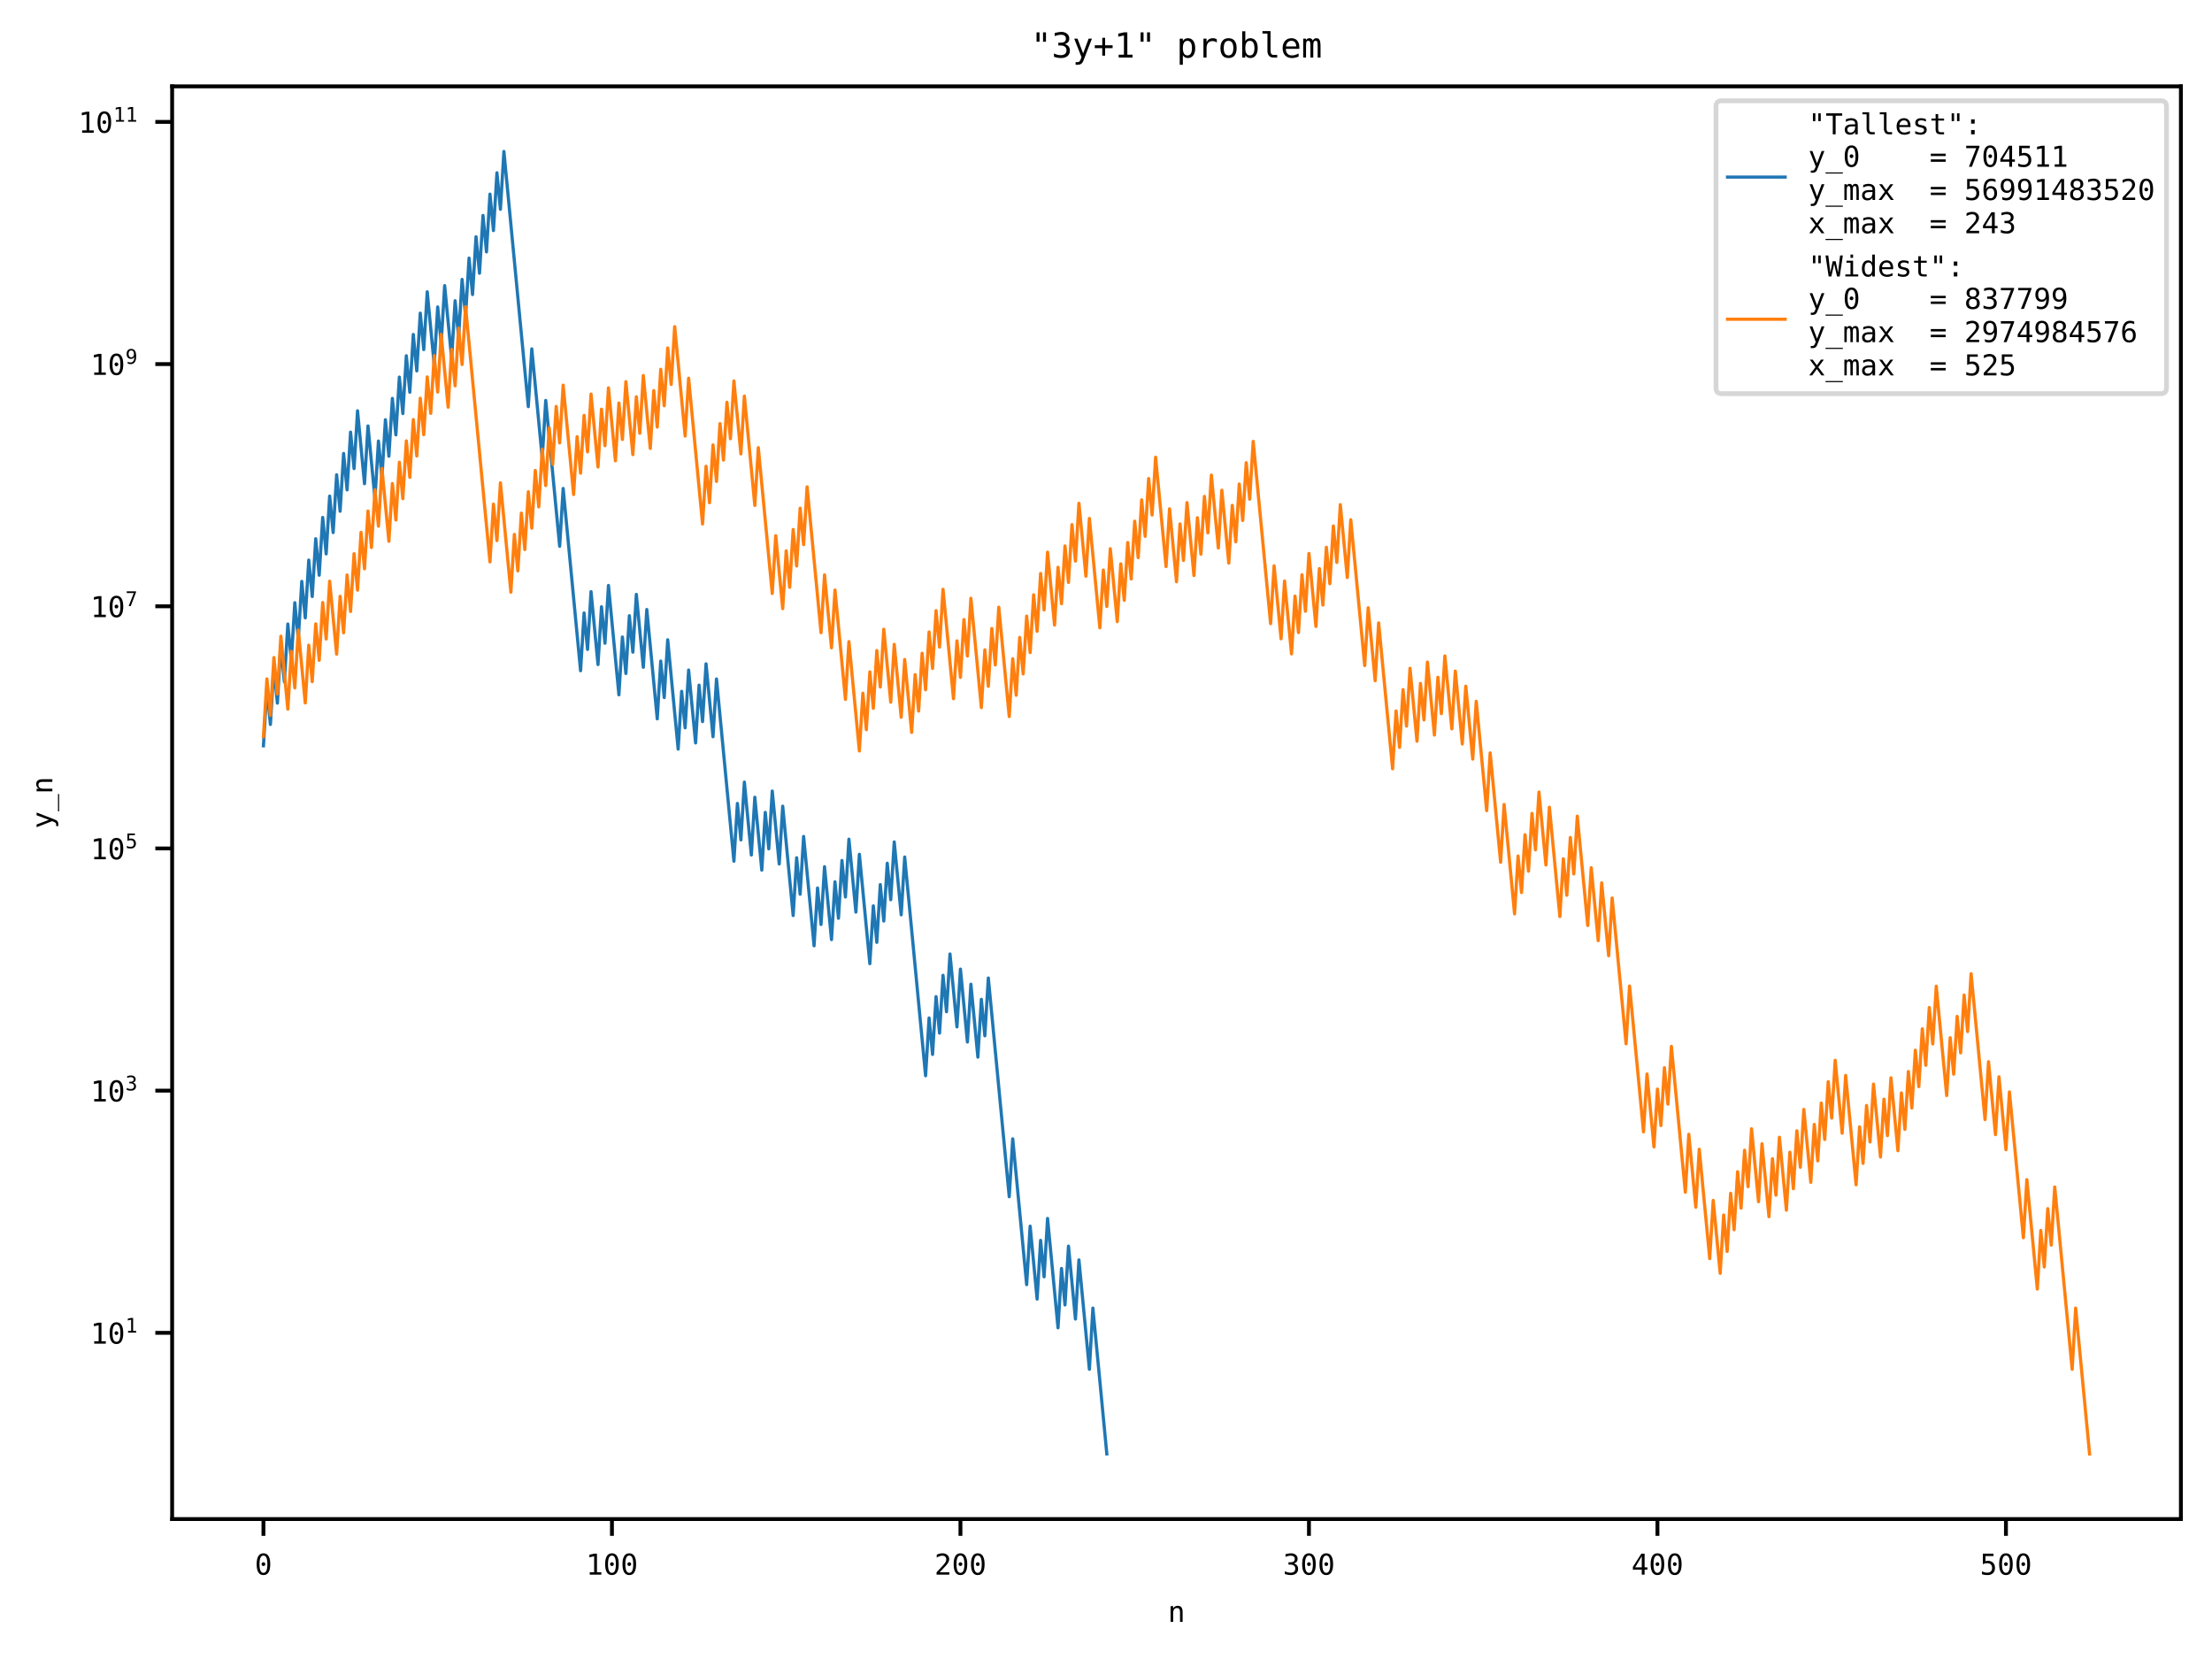 <?xml version="1.0" encoding="utf-8" standalone="no"?>
<!DOCTYPE svg PUBLIC "-//W3C//DTD SVG 1.1//EN"
  "http://www.w3.org/Graphics/SVG/1.1/DTD/svg11.dtd">
<!-- Created with matplotlib (https://matplotlib.org/) -->
<svg height="345.6pt" version="1.1" viewBox="0 0 460.8 345.6" width="460.8pt" xmlns="http://www.w3.org/2000/svg" xmlns:xlink="http://www.w3.org/1999/xlink">
 <defs>
  <style type="text/css">*{stroke-linecap:butt;stroke-linejoin:round;}</style>
 </defs>
 <g id="figure_1">
  <g id="patch_1">
   <path d="M 0 345.6 
L 460.8 345.6 
L 460.8 0 
L 0 0 
z
" style="fill:#ffffff;"/>
  </g>
  <g id="axes_1">
   <g id="patch_2">
    <path d="M 35.859 316.442 
L 454.32 316.442 
L 454.32 17.989 
L 35.859 17.989 
z
" style="fill:#ffffff;"/>
   </g>
   <g id="matplotlib.axis_1">
    <g id="xtick_1">
     <g id="line2d_1">
      <defs>
       <path d="M 0 0 
L 0 3.5 
" id="m3f5742bfd5" style="stroke:#000000;stroke-width:0.8;"/>
      </defs>
      <g>
       <use style="stroke:#000000;stroke-width:0.8;" x="54.88" xlink:href="#m3f5742bfd5" y="316.442"/>
      </g>
     </g>
     <g id="text_1">
      <!-- 0 -->
      <g transform="translate(53.074 328.033)scale(0.06 -0.06)">
       <defs>
        <path d="M 23.578 36.625 
Q 23.578 39.312 25.453 41.266 
Q 27.344 43.219 29.984 43.219 
Q 32.719 43.219 34.672 41.266 
Q 36.625 39.312 36.625 36.625 
Q 36.625 33.891 34.688 31.984 
Q 32.766 30.078 29.984 30.078 
Q 27.25 30.078 25.406 31.938 
Q 23.578 33.797 23.578 36.625 
z
M 30.078 66.406 
Q 23.188 66.406 19.797 58.984 
Q 16.406 51.562 16.406 36.375 
Q 16.406 21.234 19.797 13.812 
Q 23.188 6.391 30.078 6.391 
Q 37.016 6.391 40.406 13.812 
Q 43.797 21.234 43.797 36.375 
Q 43.797 51.562 40.406 58.984 
Q 37.016 66.406 30.078 66.406 
z
M 30.078 74.219 
Q 41.75 74.219 47.734 64.641 
Q 53.719 55.078 53.719 36.375 
Q 53.719 17.719 47.734 8.141 
Q 41.75 -1.422 30.078 -1.422 
Q 18.406 -1.422 12.453 8.141 
Q 6.5 17.719 6.5 36.375 
Q 6.5 55.078 12.453 64.641 
Q 18.406 74.219 30.078 74.219 
z
" id="DejaVuSansMono-48"/>
       </defs>
       <use xlink:href="#DejaVuSansMono-48"/>
      </g>
     </g>
    </g>
    <g id="xtick_2">
     <g id="line2d_2">
      <g>
       <use style="stroke:#000000;stroke-width:0.8;" x="127.479" xlink:href="#m3f5742bfd5" y="316.442"/>
      </g>
     </g>
     <g id="text_2">
      <!-- 100 -->
      <g transform="translate(122.061 328.033)scale(0.06 -0.06)">
       <defs>
        <path d="M 13.188 8.297 
L 28.516 8.297 
L 28.516 64.016 
L 12.016 60.297 
L 12.016 69.281 
L 28.422 72.906 
L 38.281 72.906 
L 38.281 8.297 
L 53.422 8.297 
L 53.422 0 
L 13.188 0 
z
" id="DejaVuSansMono-49"/>
       </defs>
       <use xlink:href="#DejaVuSansMono-49"/>
       <use x="60.205" xlink:href="#DejaVuSansMono-48"/>
       <use x="120.41" xlink:href="#DejaVuSansMono-48"/>
      </g>
     </g>
    </g>
    <g id="xtick_3">
     <g id="line2d_3">
      <g>
       <use style="stroke:#000000;stroke-width:0.8;" x="200.078" xlink:href="#m3f5742bfd5" y="316.442"/>
      </g>
     </g>
     <g id="text_3">
      <!-- 200 -->
      <g transform="translate(194.66 328.033)scale(0.06 -0.06)">
       <defs>
        <path d="M 18.219 8.297 
L 51.703 8.297 
L 51.703 0 
L 7.422 0 
L 7.422 8.297 
Q 16.547 17.922 23.375 25.297 
Q 30.219 32.672 32.812 35.688 
Q 37.703 41.656 39.406 45.344 
Q 41.109 49.031 41.109 52.875 
Q 41.109 58.984 37.516 62.453 
Q 33.938 65.922 27.688 65.922 
Q 23.25 65.922 18.359 64.312 
Q 13.484 62.703 8.016 59.422 
L 8.016 69.391 
Q 13.031 71.781 17.891 73 
Q 22.75 74.219 27.484 74.219 
Q 38.188 74.219 44.703 68.531 
Q 51.219 62.844 51.219 53.609 
Q 51.219 48.922 49.047 44.234 
Q 46.875 39.547 42 33.891 
Q 39.266 30.719 34.062 25.094 
Q 28.859 19.484 18.219 8.297 
z
" id="DejaVuSansMono-50"/>
       </defs>
       <use xlink:href="#DejaVuSansMono-50"/>
       <use x="60.205" xlink:href="#DejaVuSansMono-48"/>
       <use x="120.41" xlink:href="#DejaVuSansMono-48"/>
      </g>
     </g>
    </g>
    <g id="xtick_4">
     <g id="line2d_4">
      <g>
       <use style="stroke:#000000;stroke-width:0.8;" x="272.677" xlink:href="#m3f5742bfd5" y="316.442"/>
      </g>
     </g>
     <g id="text_4">
      <!-- 300 -->
      <g transform="translate(267.259 328.033)scale(0.06 -0.06)">
       <defs>
        <path d="M 37.891 39.016 
Q 45.062 37.109 48.875 32.25 
Q 52.688 27.391 52.688 20.125 
Q 52.688 10.062 45.922 4.312 
Q 39.156 -1.422 27.203 -1.422 
Q 22.172 -1.422 16.938 -0.484 
Q 11.719 0.438 6.688 2.203 
L 6.688 12.016 
Q 11.672 9.422 16.5 8.156 
Q 21.344 6.891 26.125 6.891 
Q 34.234 6.891 38.578 10.547 
Q 42.922 14.203 42.922 21.094 
Q 42.922 27.438 38.578 31.172 
Q 34.234 34.906 26.812 34.906 
L 19.281 34.906 
L 19.281 43.016 
L 26.812 43.016 
Q 33.594 43.016 37.406 45.984 
Q 41.219 48.969 41.219 54.297 
Q 41.219 59.906 37.672 62.906 
Q 34.125 65.922 27.594 65.922 
Q 23.25 65.922 18.609 64.938 
Q 13.969 63.969 8.891 62.016 
L 8.891 71.094 
Q 14.797 72.656 19.406 73.438 
Q 24.031 74.219 27.594 74.219 
Q 38.234 74.219 44.609 68.875 
Q 50.984 63.531 50.984 54.688 
Q 50.984 48.688 47.625 44.672 
Q 44.281 40.672 37.891 39.016 
z
" id="DejaVuSansMono-51"/>
       </defs>
       <use xlink:href="#DejaVuSansMono-51"/>
       <use x="60.205" xlink:href="#DejaVuSansMono-48"/>
       <use x="120.41" xlink:href="#DejaVuSansMono-48"/>
      </g>
     </g>
    </g>
    <g id="xtick_5">
     <g id="line2d_5">
      <g>
       <use style="stroke:#000000;stroke-width:0.8;" x="345.276" xlink:href="#m3f5742bfd5" y="316.442"/>
      </g>
     </g>
     <g id="text_5">
      <!-- 400 -->
      <g transform="translate(339.858 328.033)scale(0.06 -0.06)">
       <defs>
        <path d="M 35.891 63.922 
L 12.891 25.391 
L 35.891 25.391 
z
M 34.281 72.906 
L 45.703 72.906 
L 45.703 25.391 
L 55.422 25.391 
L 55.422 17.391 
L 45.703 17.391 
L 45.703 0 
L 35.891 0 
L 35.891 17.391 
L 4.984 17.391 
L 4.984 26.703 
z
" id="DejaVuSansMono-52"/>
       </defs>
       <use xlink:href="#DejaVuSansMono-52"/>
       <use x="60.205" xlink:href="#DejaVuSansMono-48"/>
       <use x="120.41" xlink:href="#DejaVuSansMono-48"/>
      </g>
     </g>
    </g>
    <g id="xtick_6">
     <g id="line2d_6">
      <g>
       <use style="stroke:#000000;stroke-width:0.8;" x="417.875" xlink:href="#m3f5742bfd5" y="316.442"/>
      </g>
     </g>
     <g id="text_6">
      <!-- 500 -->
      <g transform="translate(412.457 328.033)scale(0.06 -0.06)">
       <defs>
        <path d="M 10.109 72.906 
L 47.016 72.906 
L 47.016 64.594 
L 19.094 64.594 
L 19.094 46.688 
Q 21.188 47.469 23.312 47.828 
Q 25.438 48.188 27.594 48.188 
Q 38.922 48.188 45.562 41.5 
Q 52.203 34.812 52.203 23.391 
Q 52.203 11.859 45.234 5.219 
Q 38.281 -1.422 26.219 -1.422 
Q 20.406 -1.422 15.594 -0.641 
Q 10.797 0.141 6.984 1.703 
L 6.984 11.719 
Q 11.469 9.281 16.016 8.078 
Q 20.562 6.891 25.297 6.891 
Q 33.453 6.891 37.859 11.188 
Q 42.281 15.484 42.281 23.391 
Q 42.281 31.203 37.719 35.547 
Q 33.156 39.891 25 39.891 
Q 21.047 39.891 17.281 38.984 
Q 13.531 38.094 10.109 36.281 
z
" id="DejaVuSansMono-53"/>
       </defs>
       <use xlink:href="#DejaVuSansMono-53"/>
       <use x="60.205" xlink:href="#DejaVuSansMono-48"/>
       <use x="120.41" xlink:href="#DejaVuSansMono-48"/>
      </g>
     </g>
    </g>
    <g id="text_7">
     <!-- n -->
     <g transform="translate(243.283 337.872)scale(0.06 -0.06)">
      <defs>
       <path d="M 51.312 33.891 
L 51.312 0 
L 42.281 0 
L 42.281 33.891 
Q 42.281 41.266 39.688 44.719 
Q 37.109 48.188 31.594 48.188 
Q 25.297 48.188 21.891 43.719 
Q 18.5 39.266 18.5 30.906 
L 18.5 0 
L 9.516 0 
L 9.516 54.688 
L 18.5 54.688 
L 18.5 46.484 
Q 20.906 51.172 25 53.578 
Q 29.109 56 34.719 56 
Q 43.062 56 47.188 50.5 
Q 51.312 45.016 51.312 33.891 
z
" id="DejaVuSansMono-110"/>
      </defs>
      <use xlink:href="#DejaVuSansMono-110"/>
     </g>
    </g>
   </g>
   <g id="matplotlib.axis_2">
    <g id="ytick_1">
     <g id="line2d_7">
      <defs>
       <path d="M 0 0 
L -3.5 0 
" id="ma0b8a2bfeb" style="stroke:#000000;stroke-width:0.8;"/>
      </defs>
      <g>
       <use style="stroke:#000000;stroke-width:0.8;" x="35.859" xlink:href="#ma0b8a2bfeb" y="277.651"/>
      </g>
     </g>
     <g id="text_8">
      <!-- $\mathdefault{10^{1}}$ -->
      <g transform="translate(18.839 279.946)scale(0.06 -0.06)">
       <use transform="translate(0 0.684)" xlink:href="#DejaVuSansMono-49"/>
       <use transform="translate(60.205 0.684)" xlink:href="#DejaVuSansMono-48"/>
       <use transform="translate(121.367 38.966)scale(0.7)" xlink:href="#DejaVuSansMono-49"/>
      </g>
     </g>
    </g>
    <g id="ytick_2">
     <g id="line2d_8">
      <g>
       <use style="stroke:#000000;stroke-width:0.8;" x="35.859" xlink:href="#ma0b8a2bfeb" y="227.2"/>
      </g>
     </g>
     <g id="text_9">
      <!-- $\mathdefault{10^{3}}$ -->
      <g transform="translate(18.839 229.495)scale(0.06 -0.06)">
       <use transform="translate(0 0.766)" xlink:href="#DejaVuSansMono-49"/>
       <use transform="translate(60.205 0.766)" xlink:href="#DejaVuSansMono-48"/>
       <use transform="translate(121.367 39.047)scale(0.7)" xlink:href="#DejaVuSansMono-51"/>
      </g>
     </g>
    </g>
    <g id="ytick_3">
     <g id="line2d_9">
      <g>
       <use style="stroke:#000000;stroke-width:0.8;" x="35.859" xlink:href="#ma0b8a2bfeb" y="176.749"/>
      </g>
     </g>
     <g id="text_10">
      <!-- $\mathdefault{10^{5}}$ -->
      <g transform="translate(18.839 179.044)scale(0.06 -0.06)">
       <use transform="translate(0 0.684)" xlink:href="#DejaVuSansMono-49"/>
       <use transform="translate(60.205 0.684)" xlink:href="#DejaVuSansMono-48"/>
       <use transform="translate(121.367 38.966)scale(0.7)" xlink:href="#DejaVuSansMono-53"/>
      </g>
     </g>
    </g>
    <g id="ytick_4">
     <g id="line2d_10">
      <g>
       <use style="stroke:#000000;stroke-width:0.8;" x="35.859" xlink:href="#ma0b8a2bfeb" y="126.298"/>
      </g>
     </g>
     <g id="text_11">
      <!-- $\mathdefault{10^{7}}$ -->
      <g transform="translate(18.839 128.593)scale(0.06 -0.06)">
       <defs>
        <path d="M 6.781 72.906 
L 52.688 72.906 
L 52.688 68.703 
L 26.609 0 
L 16.312 0 
L 41.703 64.594 
L 6.781 64.594 
z
" id="DejaVuSansMono-55"/>
       </defs>
       <use transform="translate(0 0.684)" xlink:href="#DejaVuSansMono-49"/>
       <use transform="translate(60.205 0.684)" xlink:href="#DejaVuSansMono-48"/>
       <use transform="translate(121.367 38.966)scale(0.7)" xlink:href="#DejaVuSansMono-55"/>
      </g>
     </g>
    </g>
    <g id="ytick_5">
     <g id="line2d_11">
      <g>
       <use style="stroke:#000000;stroke-width:0.8;" x="35.859" xlink:href="#ma0b8a2bfeb" y="75.846"/>
      </g>
     </g>
     <g id="text_12">
      <!-- $\mathdefault{10^{9}}$ -->
      <g transform="translate(18.839 78.142)scale(0.06 -0.06)">
       <defs>
        <path d="M 29.109 32.328 
Q 35.406 32.328 38.984 36.859 
Q 42.578 41.406 42.578 49.422 
Q 42.578 57.422 38.984 61.953 
Q 35.406 66.5 29.109 66.5 
Q 22.562 66.5 19.234 62.172 
Q 15.922 57.859 15.922 49.422 
Q 15.922 40.922 19.219 36.625 
Q 22.516 32.328 29.109 32.328 
z
M 11.531 1.516 
L 11.531 10.594 
Q 14.594 8.797 18.062 7.844 
Q 21.531 6.891 25.297 6.891 
Q 34.672 6.891 39.469 13.938 
Q 44.281 21 44.281 34.719 
Q 42 29.828 37.844 27.219 
Q 33.688 24.609 28.328 24.609 
Q 17.781 24.609 11.984 31.094 
Q 6.203 37.594 6.203 49.516 
Q 6.203 61.281 12.125 67.75 
Q 18.062 74.219 28.906 74.219 
Q 41.609 74.219 47.516 65.078 
Q 53.422 55.953 53.422 36.375 
Q 53.422 17.969 46.312 8.266 
Q 39.203 -1.422 25.688 -1.422 
Q 22.125 -1.422 18.5 -0.656 
Q 14.891 0.094 11.531 1.516 
z
" id="DejaVuSansMono-57"/>
       </defs>
       <use transform="translate(0 0.766)" xlink:href="#DejaVuSansMono-49"/>
       <use transform="translate(60.205 0.766)" xlink:href="#DejaVuSansMono-48"/>
       <use transform="translate(121.367 39.047)scale(0.7)" xlink:href="#DejaVuSansMono-57"/>
      </g>
     </g>
    </g>
    <g id="ytick_6">
     <g id="line2d_12">
      <g>
       <use style="stroke:#000000;stroke-width:0.8;" x="35.859" xlink:href="#ma0b8a2bfeb" y="25.395"/>
      </g>
     </g>
     <g id="text_13">
      <!-- $\mathdefault{10^{11}}$ -->
      <g transform="translate(16.319 27.691)scale(0.06 -0.06)">
       <use transform="translate(0 0.684)" xlink:href="#DejaVuSansMono-49"/>
       <use transform="translate(60.205 0.684)" xlink:href="#DejaVuSansMono-48"/>
       <use transform="translate(121.367 38.966)scale(0.7)" xlink:href="#DejaVuSansMono-49"/>
       <use transform="translate(163.511 38.966)scale(0.7)" xlink:href="#DejaVuSansMono-49"/>
      </g>
     </g>
    </g>
    <g id="text_14">
     <!-- y_n -->
     <g transform="translate(10.904 172.634)rotate(-90)scale(0.06 -0.06)">
      <defs>
       <path d="M 41.891 17.578 
Q 39.656 11.859 36.188 2.547 
Q 31.344 -10.359 29.688 -13.188 
Q 27.438 -17 24.062 -18.891 
Q 20.703 -20.797 16.219 -20.797 
L 8.984 -20.797 
L 8.984 -13.281 
L 14.312 -13.281 
Q 18.266 -13.281 20.5 -10.984 
Q 22.75 -8.688 26.219 0.875 
L 5.078 54.688 
L 14.594 54.688 
L 30.812 11.922 
L 46.781 54.688 
L 56.297 54.688 
z
" id="DejaVuSansMono-121"/>
       <path d="M 60.203 -19.672 
L 60.203 -23.578 
L 0 -23.578 
L 0 -19.672 
z
" id="DejaVuSansMono-95"/>
      </defs>
      <use xlink:href="#DejaVuSansMono-121"/>
      <use x="60.205" xlink:href="#DejaVuSansMono-95"/>
      <use x="120.41" xlink:href="#DejaVuSansMono-110"/>
     </g>
    </g>
   </g>
   <g id="line2d_13">
    <path clip-path="url(#pc57096e72f)" d="M 54.88 155.36 
L 55.606 143.325 
L 56.332 150.918 
L 57.058 138.883 
L 57.784 146.476 
L 58.51 134.441 
L 59.236 142.034 
L 59.962 129.999 
L 60.688 137.592 
L 61.414 125.557 
L 62.14 133.15 
L 62.866 121.115 
L 63.592 128.708 
L 64.318 116.673 
L 65.044 124.266 
L 65.77 112.231 
L 66.496 119.824 
L 67.222 107.789 
L 67.948 115.382 
L 68.674 103.347 
L 69.4 110.94 
L 70.126 98.905 
L 70.852 106.498 
L 71.578 94.463 
L 72.304 102.056 
L 73.029 90.021 
L 73.755 97.614 
L 74.481 85.579 
L 75.933 100.766 
L 76.659 88.73 
L 78.111 103.918 
L 78.837 91.882 
L 79.563 99.476 
L 80.289 87.44 
L 81.015 95.034 
L 81.741 82.998 
L 82.467 90.592 
L 83.193 78.556 
L 83.919 86.15 
L 84.645 74.114 
L 85.371 81.708 
L 86.097 69.672 
L 86.823 77.266 
L 87.549 65.23 
L 88.275 72.824 
L 89.001 60.788 
L 90.453 75.975 
L 91.179 63.94 
L 91.905 71.533 
L 92.631 59.498 
L 94.083 74.685 
L 94.809 62.649 
L 95.535 70.243 
L 96.261 58.207 
L 96.987 65.801 
L 97.713 53.765 
L 98.439 61.359 
L 99.165 49.323 
L 99.891 56.917 
L 100.617 44.881 
L 101.343 52.475 
L 102.069 40.439 
L 102.795 48.033 
L 103.521 35.997 
L 104.247 43.591 
L 104.973 31.555 
L 110.055 84.711 
L 110.781 72.675 
L 112.959 95.456 
L 113.685 83.42 
L 116.589 113.795 
L 117.315 101.759 
L 120.945 139.728 
L 121.671 127.692 
L 122.397 135.286 
L 123.123 123.25 
L 124.575 138.437 
L 125.301 126.402 
L 126.027 133.995 
L 126.753 121.96 
L 128.931 144.74 
L 129.657 132.705 
L 130.383 140.298 
L 131.109 128.263 
L 131.835 135.856 
L 132.561 123.821 
L 134.013 139.008 
L 134.739 126.972 
L 136.917 149.753 
L 137.643 137.718 
L 138.369 145.311 
L 139.095 133.276 
L 141.273 156.057 
L 141.999 144.021 
L 142.725 151.615 
L 143.451 139.579 
L 144.903 154.766 
L 145.629 142.731 
L 146.355 150.324 
L 147.081 138.289 
L 148.533 153.476 
L 149.259 141.44 
L 152.889 179.409 
L 153.615 167.373 
L 154.34 174.967 
L 155.066 162.931 
L 156.518 178.118 
L 157.244 166.082 
L 158.696 181.27 
L 159.422 169.234 
L 160.148 176.828 
L 160.874 164.792 
L 162.326 179.979 
L 163.052 167.944 
L 165.23 190.725 
L 165.956 178.689 
L 166.682 186.282 
L 167.408 174.247 
L 169.586 197.028 
L 170.312 184.992 
L 171.038 192.585 
L 171.764 180.55 
L 173.216 195.737 
L 173.942 183.701 
L 174.668 191.295 
L 175.394 179.259 
L 176.12 186.853 
L 176.846 174.817 
L 178.298 190.004 
L 179.024 177.968 
L 181.202 200.749 
L 181.928 188.713 
L 182.654 196.307 
L 183.38 184.271 
L 184.106 191.865 
L 184.832 179.829 
L 185.558 187.423 
L 186.284 175.387 
L 187.736 190.574 
L 188.462 178.538 
L 192.818 224.1 
L 193.544 212.062 
L 194.27 219.656 
L 194.996 207.618 
L 195.722 215.212 
L 196.448 203.175 
L 197.174 210.768 
L 197.9 198.732 
L 199.352 213.919 
L 200.078 201.883 
L 201.53 217.07 
L 202.256 205.033 
L 203.708 220.22 
L 204.434 208.183 
L 205.16 215.776 
L 205.886 203.739 
L 210.242 249.301 
L 210.968 237.238 
L 213.872 267.613 
L 214.598 255.432 
L 216.05 270.619 
L 216.776 258.393 
L 217.502 265.987 
L 218.228 253.826 
L 220.406 276.607 
L 221.132 264.244 
L 221.858 271.838 
L 222.584 259.589 
L 224.036 274.777 
L 224.762 262.464 
L 226.94 285.245 
L 227.666 272.502 
L 230.57 302.876 
L 230.57 302.876 
" style="fill:none;stroke:#1f77b4;stroke-linecap:square;stroke-width:0.667;"/>
   </g>
   <g id="line2d_14">
    <path clip-path="url(#pc57096e72f)" d="M 54.88 153.462 
L 55.606 141.426 
L 56.332 149.02 
L 57.058 136.984 
L 57.784 144.578 
L 58.51 132.542 
L 59.962 147.73 
L 60.688 135.694 
L 61.414 143.288 
L 62.14 131.252 
L 63.592 146.439 
L 64.318 134.404 
L 65.044 141.997 
L 65.77 129.962 
L 66.496 137.555 
L 67.222 125.52 
L 67.948 133.113 
L 68.674 121.078 
L 70.126 136.265 
L 70.852 124.229 
L 71.578 131.823 
L 72.304 119.787 
L 73.029 127.381 
L 73.755 115.345 
L 74.481 122.939 
L 75.207 110.903 
L 75.933 118.497 
L 76.659 106.461 
L 77.385 114.055 
L 78.111 102.019 
L 78.837 109.613 
L 79.563 97.577 
L 81.015 112.765 
L 81.741 100.729 
L 82.467 108.323 
L 83.193 96.287 
L 83.919 103.881 
L 84.645 91.845 
L 85.371 99.439 
L 86.097 87.403 
L 86.823 94.997 
L 87.549 82.961 
L 88.275 90.555 
L 89.001 78.519 
L 89.727 86.113 
L 90.453 74.077 
L 91.179 81.671 
L 91.905 69.635 
L 93.357 84.822 
L 94.083 72.787 
L 94.809 80.38 
L 95.535 68.345 
L 96.261 75.938 
L 96.987 63.903 
L 102.069 117.058 
L 102.795 105.022 
L 103.521 112.616 
L 104.247 100.58 
L 106.425 123.361 
L 107.151 111.326 
L 107.877 118.919 
L 108.603 106.884 
L 109.329 114.477 
L 110.055 102.442 
L 110.781 110.035 
L 111.507 98 
L 112.233 105.593 
L 112.959 93.558 
L 113.685 101.151 
L 114.411 89.116 
L 115.137 96.709 
L 115.863 84.674 
L 116.589 92.267 
L 117.315 80.232 
L 119.493 103.013 
L 120.219 90.977 
L 120.945 98.571 
L 121.671 86.535 
L 122.397 94.129 
L 123.123 82.093 
L 124.575 97.28 
L 125.301 85.245 
L 126.027 92.838 
L 126.753 80.803 
L 128.205 95.99 
L 128.931 83.954 
L 129.657 91.548 
L 130.383 79.512 
L 131.835 94.7 
L 132.561 82.664 
L 133.287 90.258 
L 134.013 78.222 
L 135.465 93.409 
L 136.191 81.374 
L 136.917 88.967 
L 137.643 76.932 
L 138.369 84.525 
L 139.095 72.49 
L 139.821 80.083 
L 140.547 68.048 
L 142.725 90.829 
L 143.451 78.793 
L 146.355 109.168 
L 147.081 97.132 
L 147.807 104.726 
L 148.533 92.69 
L 149.259 100.284 
L 149.985 88.248 
L 150.711 95.842 
L 151.437 83.806 
L 152.163 91.4 
L 152.889 79.364 
L 154.34 94.551 
L 155.066 82.516 
L 157.244 105.296 
L 157.97 93.261 
L 160.874 123.635 
L 161.6 111.6 
L 163.052 126.787 
L 163.778 114.751 
L 164.504 122.345 
L 165.23 110.309 
L 165.956 117.903 
L 166.682 105.867 
L 167.408 113.461 
L 168.134 101.425 
L 171.038 131.8 
L 171.764 119.764 
L 173.216 134.952 
L 173.942 122.916 
L 176.12 145.697 
L 176.846 133.661 
L 179.024 156.442 
L 179.75 144.407 
L 180.476 152 
L 181.202 139.965 
L 181.928 147.558 
L 182.654 135.523 
L 183.38 143.116 
L 184.106 131.081 
L 185.558 146.268 
L 186.284 134.232 
L 187.736 149.42 
L 188.462 137.384 
L 189.914 152.571 
L 190.64 140.536 
L 191.366 148.129 
L 192.092 136.094 
L 192.818 143.687 
L 193.544 131.652 
L 194.27 139.245 
L 194.996 127.21 
L 195.722 134.803 
L 196.448 122.768 
L 198.626 145.548 
L 199.352 133.513 
L 200.078 141.106 
L 200.804 129.071 
L 201.53 136.664 
L 202.256 124.629 
L 204.434 147.41 
L 205.16 135.374 
L 205.886 142.968 
L 206.612 130.932 
L 207.338 138.526 
L 208.064 126.49 
L 210.242 149.271 
L 210.968 137.235 
L 211.694 144.829 
L 212.42 132.793 
L 213.146 140.387 
L 213.872 128.351 
L 214.598 135.945 
L 215.324 123.909 
L 216.05 131.503 
L 216.776 119.467 
L 217.502 127.061 
L 218.228 115.025 
L 219.68 130.213 
L 220.406 118.177 
L 221.132 125.771 
L 221.858 113.735 
L 222.584 121.329 
L 223.31 109.293 
L 224.036 116.887 
L 224.762 104.851 
L 226.214 120.038 
L 226.94 108.003 
L 229.118 130.784 
L 229.844 118.748 
L 230.57 126.342 
L 231.296 114.306 
L 232.748 129.493 
L 233.474 117.458 
L 234.2 125.051 
L 234.925 113.016 
L 235.651 120.609 
L 236.377 108.574 
L 237.103 116.167 
L 237.829 104.132 
L 238.555 111.725 
L 239.281 99.69 
L 240.007 107.283 
L 240.733 95.248 
L 242.911 118.029 
L 243.637 105.993 
L 245.089 121.18 
L 245.815 109.145 
L 246.541 116.738 
L 247.267 104.703 
L 248.719 119.89 
L 249.445 107.854 
L 250.171 115.448 
L 250.897 103.412 
L 251.623 111.006 
L 252.349 98.97 
L 253.801 114.158 
L 254.527 102.122 
L 255.979 117.309 
L 256.705 105.274 
L 257.431 112.867 
L 258.157 100.832 
L 258.883 108.425 
L 259.609 96.39 
L 260.335 103.983 
L 261.061 91.948 
L 264.691 129.916 
L 265.417 117.88 
L 266.869 133.067 
L 267.595 121.032 
L 269.047 136.219 
L 269.773 124.183 
L 270.499 131.777 
L 271.225 119.741 
L 271.951 127.335 
L 272.677 115.299 
L 274.129 130.487 
L 274.855 118.451 
L 275.581 126.045 
L 276.307 114.009 
L 277.033 121.603 
L 277.759 109.567 
L 278.485 117.161 
L 279.211 105.125 
L 280.663 120.312 
L 281.389 108.277 
L 284.293 138.651 
L 285.019 126.616 
L 286.471 141.803 
L 287.197 129.767 
L 290.101 160.142 
L 290.827 148.106 
L 291.553 155.7 
L 292.279 143.664 
L 293.005 151.258 
L 293.731 139.222 
L 295.183 154.41 
L 295.909 142.374 
L 296.635 149.968 
L 297.361 137.932 
L 298.813 153.119 
L 299.539 141.084 
L 300.265 148.677 
L 300.991 136.642 
L 302.443 151.829 
L 303.169 139.793 
L 304.621 154.98 
L 305.347 142.945 
L 306.799 158.132 
L 307.525 146.096 
L 309.703 168.877 
L 310.429 156.842 
L 312.607 179.623 
L 313.333 167.587 
L 315.511 190.368 
L 316.236 178.332 
L 316.962 185.926 
L 317.688 173.89 
L 318.414 181.484 
L 319.14 169.448 
L 319.866 177.042 
L 320.592 165.006 
L 322.044 180.193 
L 322.77 168.158 
L 324.948 190.939 
L 325.674 178.903 
L 326.4 186.496 
L 327.126 174.461 
L 327.852 182.054 
L 328.578 170.019 
L 330.756 192.8 
L 331.482 180.764 
L 332.934 195.951 
L 333.66 183.915 
L 335.112 199.102 
L 335.838 187.067 
L 338.742 217.441 
L 339.468 205.404 
L 342.372 235.779 
L 343.098 223.735 
L 344.55 238.922 
L 345.276 226.876 
L 346.002 234.47 
L 346.728 222.427 
L 347.454 230.021 
L 348.18 217.98 
L 351.084 248.355 
L 351.81 236.294 
L 353.262 251.481 
L 353.988 239.412 
L 356.166 262.193 
L 356.892 250.069 
L 358.344 265.256 
L 359.07 253.103 
L 359.796 260.697 
L 360.522 248.584 
L 361.248 256.177 
L 361.974 244.09 
L 362.7 251.684 
L 363.426 239.614 
L 364.152 247.208 
L 364.878 235.15 
L 366.33 250.337 
L 367.056 238.271 
L 368.508 253.459 
L 369.234 241.383 
L 369.96 248.976 
L 370.686 236.914 
L 372.138 252.102 
L 372.864 240.03 
L 373.59 247.624 
L 374.316 235.565 
L 375.042 243.159 
L 375.768 231.107 
L 377.22 246.295 
L 377.946 234.238 
L 378.672 241.832 
L 379.398 229.782 
L 380.124 237.376 
L 380.85 225.331 
L 381.576 232.925 
L 382.302 220.883 
L 383.754 236.07 
L 384.48 224.026 
L 386.658 246.807 
L 387.384 234.75 
L 388.11 242.343 
L 388.836 230.293 
L 389.562 237.887 
L 390.288 225.841 
L 391.74 241.029 
L 392.466 228.98 
L 393.192 236.574 
L 393.918 224.53 
L 395.37 239.717 
L 396.096 227.67 
L 396.822 235.263 
L 397.547 223.22 
L 398.273 230.814 
L 398.999 218.773 
L 399.725 226.367 
L 400.451 214.328 
L 401.177 221.921 
L 401.903 209.884 
L 402.629 217.477 
L 403.355 205.44 
L 405.533 228.221 
L 406.259 216.181 
L 406.985 223.775 
L 407.711 211.737 
L 408.437 219.33 
L 409.163 207.293 
L 409.889 214.886 
L 410.615 202.85 
L 413.519 233.224 
L 414.245 221.182 
L 415.697 236.37 
L 416.423 224.325 
L 417.875 239.513 
L 418.601 227.466 
L 421.505 257.841 
L 422.231 245.745 
L 424.409 268.526 
L 425.135 256.333 
L 425.861 263.926 
L 426.587 251.787 
L 427.313 259.381 
L 428.039 247.276 
L 431.669 285.245 
L 432.395 272.502 
L 435.299 302.876 
L 435.299 302.876 
" style="fill:none;stroke:#ff7f0e;stroke-linecap:square;stroke-width:0.667;"/>
   </g>
   <g id="patch_3">
    <path d="M 35.859 316.442 
L 35.859 17.989 
" style="fill:none;stroke:#000000;stroke-linecap:square;stroke-linejoin:miter;stroke-width:0.8;"/>
   </g>
   <g id="patch_4">
    <path d="M 454.32 316.442 
L 454.32 17.989 
" style="fill:none;stroke:#000000;stroke-linecap:square;stroke-linejoin:miter;stroke-width:0.8;"/>
   </g>
   <g id="patch_5">
    <path d="M 35.859 316.442 
L 454.32 316.442 
" style="fill:none;stroke:#000000;stroke-linecap:square;stroke-linejoin:miter;stroke-width:0.8;"/>
   </g>
   <g id="patch_6">
    <path d="M 35.859 17.989 
L 454.32 17.989 
" style="fill:none;stroke:#000000;stroke-linecap:square;stroke-linejoin:miter;stroke-width:0.8;"/>
   </g>
   <g id="text_15">
    <!-- "3y+1" problem -->
    <g transform="translate(214.747 11.989)scale(0.072 -0.072)">
     <defs>
      <path d="M 43.703 72.906 
L 43.703 45.797 
L 35.203 45.797 
L 35.203 72.906 
z
M 25 72.906 
L 25 45.797 
L 16.5 45.797 
L 16.5 72.906 
z
" id="DejaVuSansMono-34"/>
      <path d="M 34.188 57.172 
L 34.188 35.5 
L 55.906 35.5 
L 55.906 27.203 
L 34.188 27.203 
L 34.188 5.516 
L 25.984 5.516 
L 25.984 27.203 
L 4.297 27.203 
L 4.297 35.5 
L 25.984 35.5 
L 25.984 57.172 
z
" id="DejaVuSansMono-43"/>
      <path id="DejaVuSansMono-32"/>
      <path d="M 18.312 6.891 
L 18.312 -20.797 
L 9.281 -20.797 
L 9.281 54.688 
L 18.312 54.688 
L 18.312 47.703 
Q 20.562 51.766 24.297 53.875 
Q 28.031 56 32.906 56 
Q 42.828 56 48.469 48.328 
Q 54.109 40.672 54.109 27.094 
Q 54.109 13.766 48.438 6.172 
Q 42.781 -1.422 32.906 -1.422 
Q 27.938 -1.422 24.188 0.703 
Q 20.453 2.828 18.312 6.891 
z
M 44.672 27.297 
Q 44.672 37.75 41.375 43.062 
Q 38.094 48.391 31.594 48.391 
Q 25.047 48.391 21.672 43.047 
Q 18.312 37.703 18.312 27.297 
Q 18.312 16.938 21.672 11.562 
Q 25.047 6.203 31.594 6.203 
Q 38.094 6.203 41.375 11.516 
Q 44.672 16.844 44.672 27.297 
z
" id="DejaVuSansMono-112"/>
      <path d="M 56.391 43.406 
Q 53.516 45.656 50.531 46.672 
Q 47.562 47.703 44 47.703 
Q 35.594 47.703 31.141 42.422 
Q 26.703 37.156 26.703 27.203 
L 26.703 0 
L 17.672 0 
L 17.672 54.688 
L 26.703 54.688 
L 26.703 44 
Q 28.953 49.812 33.609 52.906 
Q 38.281 56 44.672 56 
Q 48 56 50.875 55.172 
Q 53.766 54.344 56.391 52.594 
z
" id="DejaVuSansMono-114"/>
      <path d="M 30.078 48.391 
Q 23.25 48.391 19.734 43.062 
Q 16.219 37.75 16.219 27.297 
Q 16.219 16.891 19.734 11.547 
Q 23.25 6.203 30.078 6.203 
Q 36.969 6.203 40.484 11.547 
Q 44 16.891 44 27.297 
Q 44 37.75 40.484 43.062 
Q 36.969 48.391 30.078 48.391 
z
M 30.078 56 
Q 41.453 56 47.484 48.625 
Q 53.516 41.266 53.516 27.297 
Q 53.516 13.281 47.5 5.922 
Q 41.5 -1.422 30.078 -1.422 
Q 18.703 -1.422 12.688 5.922 
Q 6.688 13.281 6.688 27.297 
Q 6.688 41.266 12.688 48.625 
Q 18.703 56 30.078 56 
z
" id="DejaVuSansMono-111"/>
      <path d="M 44.828 27.297 
Q 44.828 37.75 41.5 43.062 
Q 38.188 48.391 31.688 48.391 
Q 25.141 48.391 21.766 43.047 
Q 18.406 37.703 18.406 27.297 
Q 18.406 16.938 21.766 11.562 
Q 25.141 6.203 31.688 6.203 
Q 38.188 6.203 41.5 11.516 
Q 44.828 16.844 44.828 27.297 
z
M 18.406 47.703 
Q 20.562 51.703 24.344 53.844 
Q 28.125 56 33.109 56 
Q 42.969 56 48.625 48.406 
Q 54.297 40.828 54.297 27.484 
Q 54.297 13.969 48.609 6.266 
Q 42.922 -1.422 33.016 -1.422 
Q 28.125 -1.422 24.391 0.703 
Q 20.656 2.828 18.406 6.891 
L 18.406 0 
L 9.422 0 
L 9.422 75.984 
L 18.406 75.984 
z
" id="DejaVuSansMono-98"/>
      <path d="M 31.203 19.828 
Q 31.203 13.766 33.422 10.688 
Q 35.641 7.625 39.984 7.625 
L 50.484 7.625 
L 50.484 0 
L 39.109 0 
Q 31.062 0 26.641 5.172 
Q 22.219 10.359 22.219 19.828 
L 22.219 69.484 
L 7.812 69.484 
L 7.812 76.516 
L 31.203 76.516 
z
" id="DejaVuSansMono-108"/>
      <path d="M 54.297 29.594 
L 54.297 25.203 
L 15.375 25.203 
L 15.375 24.906 
Q 15.375 15.969 20.031 11.078 
Q 24.703 6.203 33.203 6.203 
Q 37.5 6.203 42.188 7.562 
Q 46.875 8.938 52.203 11.719 
L 52.203 2.781 
Q 47.078 0.688 42.312 -0.359 
Q 37.547 -1.422 33.109 -1.422 
Q 20.359 -1.422 13.172 6.219 
Q 6 13.875 6 27.297 
Q 6 40.375 13.031 48.188 
Q 20.062 56 31.781 56 
Q 42.234 56 48.266 48.922 
Q 54.297 41.844 54.297 29.594 
z
M 45.312 32.234 
Q 45.125 40.141 41.578 44.266 
Q 38.031 48.391 31.391 48.391 
Q 24.906 48.391 20.703 44.094 
Q 16.5 39.797 15.719 32.172 
z
" id="DejaVuSansMono-101"/>
      <path d="M 33.016 49.125 
Q 34.672 52.641 37.234 54.312 
Q 39.797 56 43.406 56 
Q 50 56 52.703 50.891 
Q 55.422 45.797 55.422 31.688 
L 55.422 0 
L 47.219 0 
L 47.219 31.297 
Q 47.219 42.875 45.922 45.672 
Q 44.625 48.484 41.219 48.484 
Q 37.312 48.484 35.859 45.484 
Q 34.422 42.484 34.422 31.297 
L 34.422 0 
L 26.219 0 
L 26.219 31.297 
Q 26.219 43.016 24.828 45.75 
Q 23.438 48.484 19.828 48.484 
Q 16.266 48.484 14.875 45.484 
Q 13.484 42.484 13.484 31.297 
L 13.484 0 
L 5.328 0 
L 5.328 54.688 
L 13.484 54.688 
L 13.484 50 
Q 15.094 52.938 17.5 54.469 
Q 19.922 56 23 56 
Q 26.703 56 29.172 54.297 
Q 31.641 52.594 33.016 49.125 
z
" id="DejaVuSansMono-109"/>
     </defs>
     <use xlink:href="#DejaVuSansMono-34"/>
     <use x="60.205" xlink:href="#DejaVuSansMono-51"/>
     <use x="120.41" xlink:href="#DejaVuSansMono-121"/>
     <use x="180.615" xlink:href="#DejaVuSansMono-43"/>
     <use x="240.82" xlink:href="#DejaVuSansMono-49"/>
     <use x="301.025" xlink:href="#DejaVuSansMono-34"/>
     <use x="361.23" xlink:href="#DejaVuSansMono-32"/>
     <use x="421.436" xlink:href="#DejaVuSansMono-112"/>
     <use x="481.641" xlink:href="#DejaVuSansMono-114"/>
     <use x="541.846" xlink:href="#DejaVuSansMono-111"/>
     <use x="602.051" xlink:href="#DejaVuSansMono-98"/>
     <use x="662.256" xlink:href="#DejaVuSansMono-108"/>
     <use x="722.461" xlink:href="#DejaVuSansMono-101"/>
     <use x="782.666" xlink:href="#DejaVuSansMono-109"/>
    </g>
   </g>
   <g id="legend_1">
    <g id="patch_7">
     <path d="M 358.676 82.01 
L 450.12 82.01 
Q 451.32 82.01 451.32 80.809 
L 451.32 22.189 
Q 451.32 20.989 450.12 20.989 
L 358.676 20.989 
Q 357.476 20.989 357.476 22.189 
L 357.476 80.809 
Q 357.476 82.01 358.676 82.01 
z
" style="fill:#ffffff;opacity:0.8;stroke:#cccccc;stroke-linejoin:miter;"/>
    </g>
    <g id="line2d_15">
     <path d="M 359.876 36.89 
L 371.876 36.89 
" style="fill:none;stroke:#1f77b4;stroke-linecap:square;stroke-width:0.667;"/>
    </g>
    <g id="line2d_16"/>
    <g id="text_16">
     <!-- "Tallest": -->
     <g transform="translate(376.676 27.98)scale(0.06 -0.06)">
      <defs>
       <path d="M 2.297 72.906 
L 57.906 72.906 
L 57.906 64.594 
L 35.109 64.594 
L 35.109 0 
L 25.203 0 
L 25.203 64.594 
L 2.297 64.594 
z
" id="DejaVuSansMono-84"/>
       <path d="M 34.281 27.484 
L 31.297 27.484 
Q 23.438 27.484 19.453 24.719 
Q 15.484 21.969 15.484 16.5 
Q 15.484 11.578 18.453 8.844 
Q 21.438 6.109 26.703 6.109 
Q 34.125 6.109 38.375 11.25 
Q 42.625 16.406 42.672 25.484 
L 42.672 27.484 
z
M 51.703 31.203 
L 51.703 0 
L 42.672 0 
L 42.672 8.109 
Q 39.797 3.219 35.422 0.891 
Q 31.062 -1.422 24.812 -1.422 
Q 16.453 -1.422 11.469 3.297 
Q 6.5 8.016 6.5 15.922 
Q 6.5 25.047 12.625 29.781 
Q 18.75 34.516 30.609 34.516 
L 42.672 34.516 
L 42.672 35.938 
Q 42.625 42.484 39.344 45.438 
Q 36.078 48.391 28.906 48.391 
Q 24.312 48.391 19.625 47.062 
Q 14.938 45.75 10.5 43.219 
L 10.5 52.203 
Q 15.484 54.109 20.047 55.047 
Q 24.609 56 28.906 56 
Q 35.688 56 40.5 54 
Q 45.312 52 48.297 48 
Q 50.141 45.562 50.922 41.969 
Q 51.703 38.375 51.703 31.203 
z
" id="DejaVuSansMono-97"/>
       <path d="M 47.516 52.781 
L 47.516 44 
Q 43.656 46.234 39.75 47.359 
Q 35.844 48.484 31.781 48.484 
Q 25.688 48.484 22.672 46.5 
Q 19.672 44.531 19.672 40.484 
Q 19.672 36.812 21.922 35 
Q 24.172 33.203 33.109 31.5 
L 36.719 30.812 
Q 43.406 29.547 46.844 25.734 
Q 50.297 21.922 50.297 15.828 
Q 50.297 7.719 44.531 3.141 
Q 38.766 -1.422 28.516 -1.422 
Q 24.469 -1.422 20.016 -0.562 
Q 15.578 0.297 10.406 2 
L 10.406 11.281 
Q 15.438 8.688 20.016 7.391 
Q 24.609 6.109 28.719 6.109 
Q 34.672 6.109 37.938 8.516 
Q 41.219 10.938 41.219 15.281 
Q 41.219 21.531 29.25 23.922 
L 28.859 24.031 
L 25.484 24.703 
Q 17.719 26.219 14.156 29.812 
Q 10.594 33.406 10.594 39.594 
Q 10.594 47.469 15.906 51.734 
Q 21.234 56 31.109 56 
Q 35.5 56 39.547 55.188 
Q 43.609 54.391 47.516 52.781 
z
" id="DejaVuSansMono-115"/>
       <path d="M 29.984 70.219 
L 29.984 54.688 
L 50.391 54.688 
L 50.391 47.703 
L 29.984 47.703 
L 29.984 18.016 
Q 29.984 11.969 32.281 9.562 
Q 34.578 7.172 40.281 7.172 
L 50.391 7.172 
L 50.391 0 
L 39.406 0 
Q 29.297 0 25.141 4.047 
Q 21 8.109 21 18.016 
L 21 47.703 
L 6.391 47.703 
L 6.391 54.688 
L 21 54.688 
L 21 70.219 
z
" id="DejaVuSansMono-116"/>
       <path d="M 23.875 51.906 
L 36.188 51.906 
L 36.188 37.109 
L 23.875 37.109 
z
M 23.875 14.891 
L 36.188 14.891 
L 36.188 0 
L 23.875 0 
z
" id="DejaVuSansMono-58"/>
      </defs>
      <use xlink:href="#DejaVuSansMono-34"/>
      <use x="60.205" xlink:href="#DejaVuSansMono-84"/>
      <use x="120.41" xlink:href="#DejaVuSansMono-97"/>
      <use x="180.615" xlink:href="#DejaVuSansMono-108"/>
      <use x="240.82" xlink:href="#DejaVuSansMono-108"/>
      <use x="301.025" xlink:href="#DejaVuSansMono-101"/>
      <use x="361.23" xlink:href="#DejaVuSansMono-115"/>
      <use x="421.436" xlink:href="#DejaVuSansMono-116"/>
      <use x="481.641" xlink:href="#DejaVuSansMono-34"/>
      <use x="541.846" xlink:href="#DejaVuSansMono-58"/>
     </g>
     <!-- y_0    = 704511 -->
     <g transform="translate(376.676 34.737)scale(0.06 -0.06)">
      <defs>
       <path d="M 4.297 25.594 
L 55.906 25.594 
L 55.906 17.188 
L 4.297 17.188 
z
M 4.297 45.406 
L 55.906 45.406 
L 55.906 37.109 
L 4.297 37.109 
z
" id="DejaVuSansMono-61"/>
      </defs>
      <use xlink:href="#DejaVuSansMono-121"/>
      <use x="60.205" xlink:href="#DejaVuSansMono-95"/>
      <use x="120.41" xlink:href="#DejaVuSansMono-48"/>
      <use x="180.615" xlink:href="#DejaVuSansMono-32"/>
      <use x="240.82" xlink:href="#DejaVuSansMono-32"/>
      <use x="301.025" xlink:href="#DejaVuSansMono-32"/>
      <use x="361.23" xlink:href="#DejaVuSansMono-32"/>
      <use x="421.436" xlink:href="#DejaVuSansMono-61"/>
      <use x="481.641" xlink:href="#DejaVuSansMono-32"/>
      <use x="541.846" xlink:href="#DejaVuSansMono-55"/>
      <use x="602.051" xlink:href="#DejaVuSansMono-48"/>
      <use x="662.256" xlink:href="#DejaVuSansMono-52"/>
      <use x="722.461" xlink:href="#DejaVuSansMono-53"/>
      <use x="782.666" xlink:href="#DejaVuSansMono-49"/>
      <use x="842.871" xlink:href="#DejaVuSansMono-49"/>
     </g>
     <!-- y_max  = 56991483520 -->
     <g transform="translate(376.676 41.661)scale(0.06 -0.06)">
      <defs>
       <path d="M 54.594 54.688 
L 35.016 28.516 
L 56.5 0 
L 46.094 0 
L 30.078 21.922 
L 14.109 0 
L 3.719 0 
L 25.203 28.516 
L 5.609 54.688 
L 15.578 54.688 
L 30.078 34.906 
L 44.484 54.688 
z
" id="DejaVuSansMono-120"/>
       <path d="M 48.391 71.297 
L 48.391 62.203 
Q 45.312 64.016 41.844 64.969 
Q 38.375 65.922 34.625 65.922 
Q 25.25 65.922 20.406 58.859 
Q 15.578 51.812 15.578 38.094 
Q 17.922 42.969 22.062 45.578 
Q 26.219 48.188 31.594 48.188 
Q 42.141 48.188 47.922 41.719 
Q 53.719 35.25 53.719 23.391 
Q 53.719 11.578 47.75 5.078 
Q 41.797 -1.422 31 -1.422 
Q 18.312 -1.422 12.406 7.688 
Q 6.5 16.797 6.5 36.375 
Q 6.5 54.828 13.594 64.516 
Q 20.703 74.219 34.188 74.219 
Q 37.797 74.219 41.406 73.453 
Q 45.016 72.703 48.391 71.297 
z
M 30.812 40.484 
Q 24.516 40.484 20.891 35.938 
Q 17.281 31.391 17.281 23.391 
Q 17.281 15.375 20.891 10.828 
Q 24.516 6.297 30.812 6.297 
Q 37.359 6.297 40.672 10.609 
Q 44 14.938 44 23.391 
Q 44 31.891 40.672 36.188 
Q 37.359 40.484 30.812 40.484 
z
" id="DejaVuSansMono-54"/>
       <path d="M 30.078 34.625 
Q 23.484 34.625 19.891 30.938 
Q 16.312 27.25 16.312 20.516 
Q 16.312 13.766 19.938 10.031 
Q 23.578 6.297 30.078 6.297 
Q 36.719 6.297 40.297 9.984 
Q 43.891 13.672 43.891 20.516 
Q 43.891 27.203 40.25 30.906 
Q 36.625 34.625 30.078 34.625 
z
M 21.484 38.719 
Q 15.188 40.328 11.641 44.719 
Q 8.109 49.125 8.109 55.328 
Q 8.109 64.016 14.016 69.109 
Q 19.922 74.219 30.078 74.219 
Q 40.281 74.219 46.188 69.109 
Q 52.094 64.016 52.094 55.328 
Q 52.094 49.125 48.547 44.719 
Q 45.016 40.328 38.719 38.719 
Q 46.047 37.109 49.922 32.219 
Q 53.812 27.344 53.812 19.578 
Q 53.812 9.719 47.516 4.141 
Q 41.219 -1.422 30.078 -1.422 
Q 18.953 -1.422 12.672 4.125 
Q 6.391 9.672 6.391 19.484 
Q 6.391 27.297 10.266 32.203 
Q 14.156 37.109 21.484 38.719 
z
M 17.922 54.391 
Q 17.922 48.531 21.047 45.453 
Q 24.172 42.391 30.078 42.391 
Q 36.031 42.391 39.156 45.453 
Q 42.281 48.531 42.281 54.391 
Q 42.281 60.359 39.172 63.484 
Q 36.078 66.609 30.078 66.609 
Q 24.172 66.609 21.047 63.453 
Q 17.922 60.297 17.922 54.391 
z
" id="DejaVuSansMono-56"/>
      </defs>
      <use xlink:href="#DejaVuSansMono-121"/>
      <use x="60.205" xlink:href="#DejaVuSansMono-95"/>
      <use x="120.41" xlink:href="#DejaVuSansMono-109"/>
      <use x="180.615" xlink:href="#DejaVuSansMono-97"/>
      <use x="240.82" xlink:href="#DejaVuSansMono-120"/>
      <use x="301.025" xlink:href="#DejaVuSansMono-32"/>
      <use x="361.23" xlink:href="#DejaVuSansMono-32"/>
      <use x="421.436" xlink:href="#DejaVuSansMono-61"/>
      <use x="481.641" xlink:href="#DejaVuSansMono-32"/>
      <use x="541.846" xlink:href="#DejaVuSansMono-53"/>
      <use x="602.051" xlink:href="#DejaVuSansMono-54"/>
      <use x="662.256" xlink:href="#DejaVuSansMono-57"/>
      <use x="722.461" xlink:href="#DejaVuSansMono-57"/>
      <use x="782.666" xlink:href="#DejaVuSansMono-49"/>
      <use x="842.871" xlink:href="#DejaVuSansMono-52"/>
      <use x="903.076" xlink:href="#DejaVuSansMono-56"/>
      <use x="963.281" xlink:href="#DejaVuSansMono-51"/>
      <use x="1023.486" xlink:href="#DejaVuSansMono-53"/>
      <use x="1083.691" xlink:href="#DejaVuSansMono-50"/>
      <use x="1143.896" xlink:href="#DejaVuSansMono-48"/>
     </g>
     <!-- x_max  = 243 -->
     <g transform="translate(376.676 48.585)scale(0.06 -0.06)">
      <use xlink:href="#DejaVuSansMono-120"/>
      <use x="60.205" xlink:href="#DejaVuSansMono-95"/>
      <use x="120.41" xlink:href="#DejaVuSansMono-109"/>
      <use x="180.615" xlink:href="#DejaVuSansMono-97"/>
      <use x="240.82" xlink:href="#DejaVuSansMono-120"/>
      <use x="301.025" xlink:href="#DejaVuSansMono-32"/>
      <use x="361.23" xlink:href="#DejaVuSansMono-32"/>
      <use x="421.436" xlink:href="#DejaVuSansMono-61"/>
      <use x="481.641" xlink:href="#DejaVuSansMono-32"/>
      <use x="541.846" xlink:href="#DejaVuSansMono-50"/>
      <use x="602.051" xlink:href="#DejaVuSansMono-52"/>
      <use x="662.256" xlink:href="#DejaVuSansMono-51"/>
     </g>
    </g>
    <g id="line2d_17">
     <path d="M 359.876 66.5 
L 371.876 66.5 
" style="fill:none;stroke:#ff7f0e;stroke-linecap:square;stroke-width:0.667;"/>
    </g>
    <g id="line2d_18"/>
    <g id="text_17">
     <!-- "Widest":  -->
     <g transform="translate(376.676 57.59)scale(0.06 -0.06)">
      <defs>
       <path d="M 0 72.906 
L 9.625 72.906 
L 16.609 13.719 
L 24.906 52.875 
L 35.203 52.875 
L 43.609 13.625 
L 50.594 72.906 
L 60.203 72.906 
L 49.312 0 
L 39.984 0 
L 30.078 43.312 
L 20.219 0 
L 10.891 0 
z
" id="DejaVuSansMono-87"/>
       <path d="M 12.5 54.688 
L 35.5 54.688 
L 35.5 6.984 
L 53.328 6.984 
L 53.328 0 
L 8.688 0 
L 8.688 6.984 
L 26.516 6.984 
L 26.516 47.703 
L 12.5 47.703 
z
M 26.516 75.984 
L 35.5 75.984 
L 35.5 64.594 
L 26.516 64.594 
z
" id="DejaVuSansMono-105"/>
       <path d="M 41.891 47.703 
L 41.891 75.984 
L 50.875 75.984 
L 50.875 0 
L 41.891 0 
L 41.891 6.891 
Q 39.656 2.828 35.906 0.703 
Q 32.172 -1.422 27.297 -1.422 
Q 17.391 -1.422 11.688 6.266 
Q 6 13.969 6 27.484 
Q 6 40.828 11.719 48.406 
Q 17.438 56 27.297 56 
Q 32.234 56 35.984 53.875 
Q 39.75 51.766 41.891 47.703 
z
M 15.484 27.297 
Q 15.484 16.844 18.797 11.516 
Q 22.125 6.203 28.609 6.203 
Q 35.109 6.203 38.5 11.562 
Q 41.891 16.938 41.891 27.297 
Q 41.891 37.703 38.5 43.047 
Q 35.109 48.391 28.609 48.391 
Q 22.125 48.391 18.797 43.062 
Q 15.484 37.75 15.484 27.297 
z
" id="DejaVuSansMono-100"/>
      </defs>
      <use xlink:href="#DejaVuSansMono-34"/>
      <use x="60.205" xlink:href="#DejaVuSansMono-87"/>
      <use x="120.41" xlink:href="#DejaVuSansMono-105"/>
      <use x="180.615" xlink:href="#DejaVuSansMono-100"/>
      <use x="240.82" xlink:href="#DejaVuSansMono-101"/>
      <use x="301.025" xlink:href="#DejaVuSansMono-115"/>
      <use x="361.23" xlink:href="#DejaVuSansMono-116"/>
      <use x="421.436" xlink:href="#DejaVuSansMono-34"/>
      <use x="481.641" xlink:href="#DejaVuSansMono-58"/>
      <use x="541.846" xlink:href="#DejaVuSansMono-32"/>
     </g>
     <!-- y_0    = 837799 -->
     <g transform="translate(376.676 64.347)scale(0.06 -0.06)">
      <use xlink:href="#DejaVuSansMono-121"/>
      <use x="60.205" xlink:href="#DejaVuSansMono-95"/>
      <use x="120.41" xlink:href="#DejaVuSansMono-48"/>
      <use x="180.615" xlink:href="#DejaVuSansMono-32"/>
      <use x="240.82" xlink:href="#DejaVuSansMono-32"/>
      <use x="301.025" xlink:href="#DejaVuSansMono-32"/>
      <use x="361.23" xlink:href="#DejaVuSansMono-32"/>
      <use x="421.436" xlink:href="#DejaVuSansMono-61"/>
      <use x="481.641" xlink:href="#DejaVuSansMono-32"/>
      <use x="541.846" xlink:href="#DejaVuSansMono-56"/>
      <use x="602.051" xlink:href="#DejaVuSansMono-51"/>
      <use x="662.256" xlink:href="#DejaVuSansMono-55"/>
      <use x="722.461" xlink:href="#DejaVuSansMono-55"/>
      <use x="782.666" xlink:href="#DejaVuSansMono-57"/>
      <use x="842.871" xlink:href="#DejaVuSansMono-57"/>
     </g>
     <!-- y_max  = 2974984576 -->
     <g transform="translate(376.676 71.271)scale(0.06 -0.06)">
      <use xlink:href="#DejaVuSansMono-121"/>
      <use x="60.205" xlink:href="#DejaVuSansMono-95"/>
      <use x="120.41" xlink:href="#DejaVuSansMono-109"/>
      <use x="180.615" xlink:href="#DejaVuSansMono-97"/>
      <use x="240.82" xlink:href="#DejaVuSansMono-120"/>
      <use x="301.025" xlink:href="#DejaVuSansMono-32"/>
      <use x="361.23" xlink:href="#DejaVuSansMono-32"/>
      <use x="421.436" xlink:href="#DejaVuSansMono-61"/>
      <use x="481.641" xlink:href="#DejaVuSansMono-32"/>
      <use x="541.846" xlink:href="#DejaVuSansMono-50"/>
      <use x="602.051" xlink:href="#DejaVuSansMono-57"/>
      <use x="662.256" xlink:href="#DejaVuSansMono-55"/>
      <use x="722.461" xlink:href="#DejaVuSansMono-52"/>
      <use x="782.666" xlink:href="#DejaVuSansMono-57"/>
      <use x="842.871" xlink:href="#DejaVuSansMono-56"/>
      <use x="903.076" xlink:href="#DejaVuSansMono-52"/>
      <use x="963.281" xlink:href="#DejaVuSansMono-53"/>
      <use x="1023.486" xlink:href="#DejaVuSansMono-55"/>
      <use x="1083.691" xlink:href="#DejaVuSansMono-54"/>
     </g>
     <!-- x_max  = 525 -->
     <g transform="translate(376.676 78.195)scale(0.06 -0.06)">
      <use xlink:href="#DejaVuSansMono-120"/>
      <use x="60.205" xlink:href="#DejaVuSansMono-95"/>
      <use x="120.41" xlink:href="#DejaVuSansMono-109"/>
      <use x="180.615" xlink:href="#DejaVuSansMono-97"/>
      <use x="240.82" xlink:href="#DejaVuSansMono-120"/>
      <use x="301.025" xlink:href="#DejaVuSansMono-32"/>
      <use x="361.23" xlink:href="#DejaVuSansMono-32"/>
      <use x="421.436" xlink:href="#DejaVuSansMono-61"/>
      <use x="481.641" xlink:href="#DejaVuSansMono-32"/>
      <use x="541.846" xlink:href="#DejaVuSansMono-53"/>
      <use x="602.051" xlink:href="#DejaVuSansMono-50"/>
      <use x="662.256" xlink:href="#DejaVuSansMono-53"/>
     </g>
    </g>
   </g>
  </g>
 </g>
 <defs>
  <clipPath id="pc57096e72f">
   <rect height="298.453" width="418.461" x="35.859" y="17.989"/>
  </clipPath>
 </defs>
</svg>
